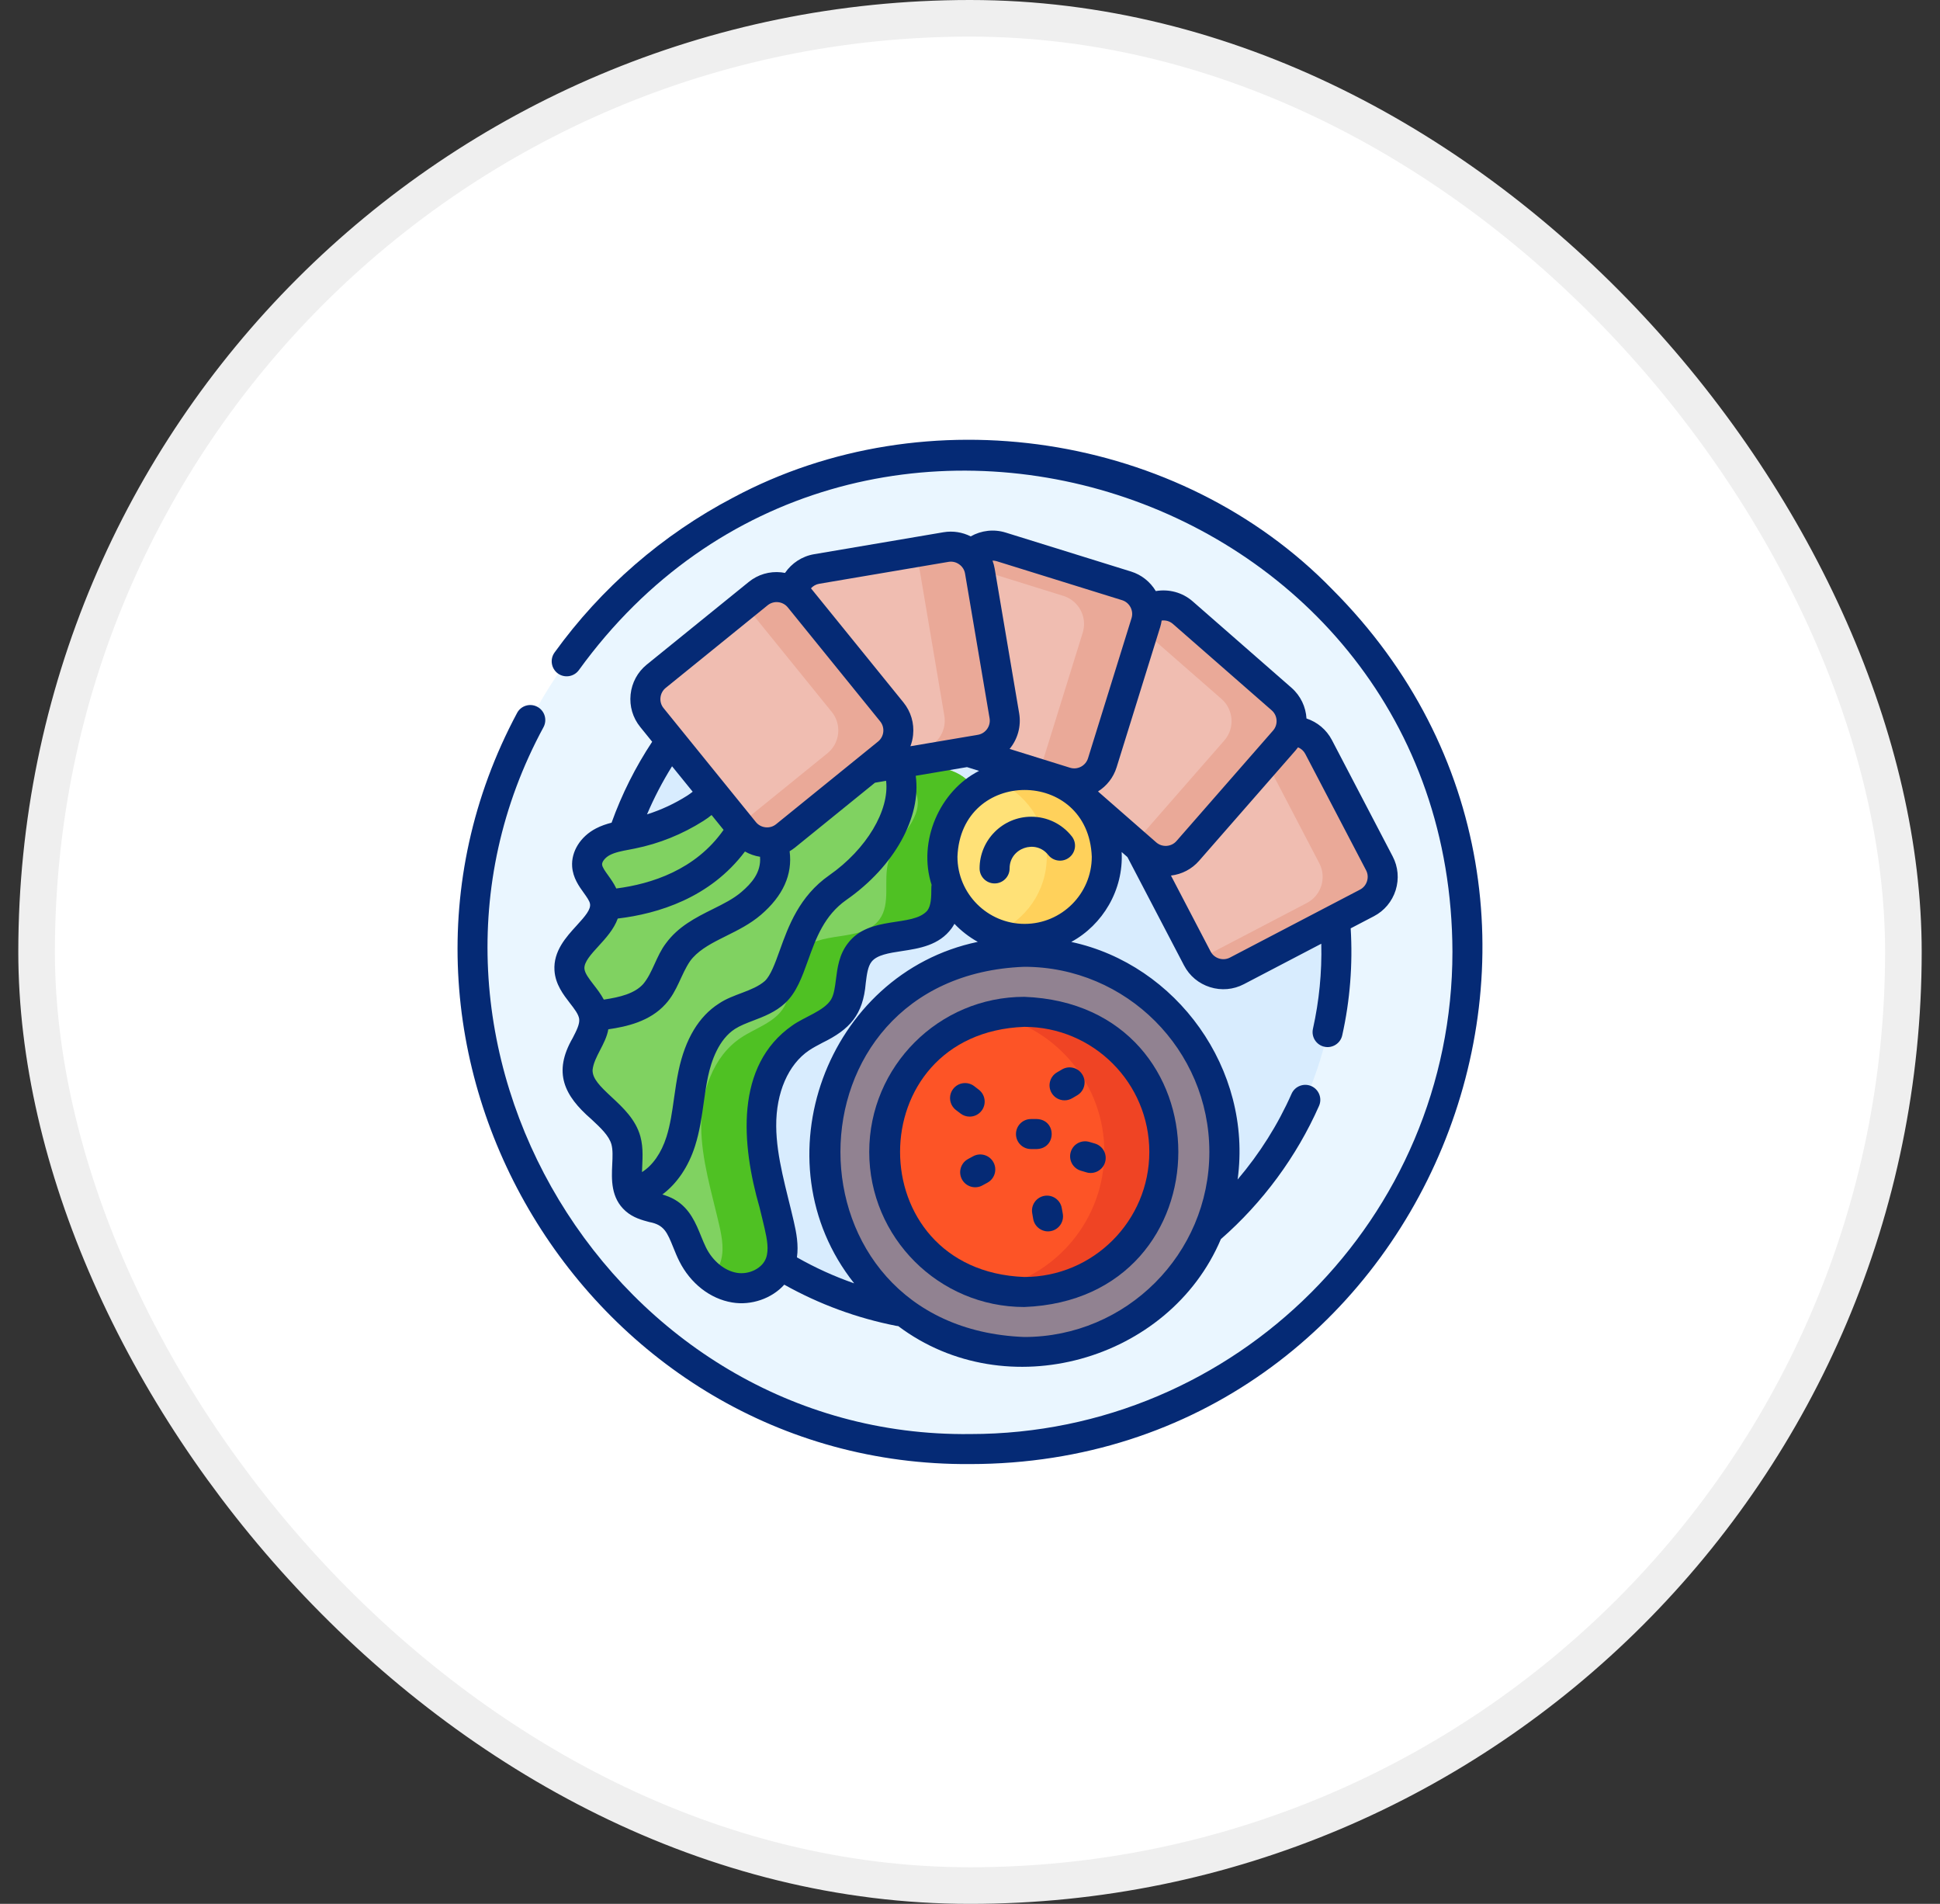 <svg width="53" height="52" viewBox="0 0 53 52" fill="none" xmlns="http://www.w3.org/2000/svg">
<rect x="0" y="0" width="53" height="52" fill="#333333" stroke="none"/>
<rect x="1" y="0.5" width="51" height="51" rx="25.5" fill="white"/>
<rect x="1" y="0.5" width="51" height="51" rx="25.5" stroke="#EFEFEF"/>
<g clip-path="url(#clip0_960_15687)">
<path d="M26.508 39.578C34.009 39.578 40.09 33.497 40.09 25.996C40.09 18.495 34.009 12.414 26.508 12.414C19.006 12.414 12.925 18.495 12.925 25.996C12.925 33.497 19.006 39.578 26.508 39.578Z" fill="#EAF6FF"/>
<path d="M26.508 35.998C32.032 35.998 36.51 31.52 36.51 25.996C36.51 20.472 32.032 15.994 26.508 15.994C20.983 15.994 16.505 20.472 16.505 25.996C16.505 31.52 20.983 35.998 26.508 35.998Z" fill="#D8ECFE"/>
<path d="M17.266 22.774C16.996 22.828 16.716 22.863 16.472 22.99C16.227 23.117 16.021 23.366 16.04 23.641C16.066 24.002 16.45 24.246 16.52 24.601C16.663 25.317 15.511 25.751 15.557 26.48C15.589 26.973 16.166 27.287 16.229 27.777C16.295 28.283 15.789 28.707 15.779 29.217C15.763 30.017 16.885 30.375 17.099 31.146C17.25 31.691 16.938 32.398 17.362 32.771C17.598 32.979 17.959 32.962 18.23 33.12C18.621 33.349 18.721 33.856 18.923 34.261C19.149 34.714 19.569 35.087 20.068 35.169C20.567 35.251 21.127 34.988 21.308 34.516C21.435 34.182 21.368 33.809 21.289 33.461C21.084 32.567 20.803 31.677 20.796 30.76C20.789 29.843 21.113 28.861 21.874 28.349C22.283 28.074 22.816 27.927 23.062 27.5C23.321 27.049 23.167 26.426 23.487 26.017C23.985 25.379 25.19 25.766 25.666 25.112C25.987 24.673 25.762 24.045 25.914 23.523C26.097 22.899 26.815 22.426 26.702 21.786C26.648 21.48 26.401 21.236 26.119 21.104C25.838 20.972 25.523 20.933 25.214 20.896C24.072 20.759 22.91 20.63 21.762 20.767C21.206 20.834 20.616 20.954 20.11 21.206C19.7 21.411 19.393 21.825 18.996 22.076C18.468 22.41 17.879 22.65 17.266 22.774Z" fill="#80D261"/>
<path d="M26.702 21.786C26.648 21.479 26.401 21.236 26.119 21.104C25.838 20.972 25.523 20.933 25.214 20.896C24.162 20.77 23.091 20.651 22.031 20.74C22.548 20.775 23.063 20.835 23.575 20.896C23.883 20.933 24.198 20.972 24.479 21.104C24.761 21.236 25.008 21.479 25.062 21.786C25.175 22.426 24.457 22.899 24.274 23.523C24.122 24.045 24.347 24.673 24.027 25.112C23.55 25.766 22.345 25.379 21.848 26.016C21.527 26.426 21.682 27.049 21.422 27.5C21.176 27.927 20.643 28.074 20.234 28.349C19.473 28.861 19.149 29.843 19.156 30.76C19.163 31.677 19.444 32.567 19.649 33.461C19.729 33.809 19.795 34.182 19.668 34.516C19.614 34.655 19.528 34.775 19.42 34.875C19.61 35.024 19.829 35.13 20.068 35.169C20.567 35.251 21.127 34.988 21.308 34.516C21.435 34.182 21.368 33.809 21.289 33.461C21.084 32.567 20.803 31.677 20.796 30.76C20.789 29.843 21.113 28.861 21.874 28.349C22.283 28.074 22.816 27.927 23.062 27.5C23.321 27.049 23.167 26.426 23.487 26.016C23.985 25.379 25.19 25.766 25.666 25.112C25.987 24.673 25.762 24.045 25.914 23.523C26.097 22.899 26.815 22.426 26.702 21.786Z" fill="#4FC123"/>
<path d="M27.983 36.927C31.002 36.927 33.449 34.48 33.449 31.462C33.449 28.443 31.002 25.996 27.983 25.996C24.965 25.996 22.518 28.443 22.518 31.462C22.518 34.48 24.965 36.927 27.983 36.927Z" fill="#918291"/>
<path d="M27.983 35.288C30.096 35.288 31.809 33.575 31.809 31.462C31.809 29.349 30.096 27.636 27.983 27.636C25.87 27.636 24.157 29.349 24.157 31.462C24.157 33.575 25.87 35.288 27.983 35.288Z" fill="#FD5426"/>
<path d="M27.983 27.636C27.702 27.636 27.428 27.667 27.164 27.725C28.881 28.102 30.17 29.634 30.17 31.462C30.17 33.29 28.881 34.822 27.164 35.198C27.428 35.256 27.702 35.288 27.983 35.288C30.093 35.288 31.809 33.571 31.809 31.462C31.809 29.352 30.093 27.636 27.983 27.636Z" fill="#EF4424"/>
<path d="M31.05 23L32.71 26.178C32.914 26.569 33.401 26.722 33.792 26.517L37.345 24.662C37.735 24.457 37.888 23.971 37.684 23.58L36.024 20.402C35.82 20.011 35.333 19.858 34.942 20.063L31.389 21.918C30.999 22.122 30.846 22.609 31.05 23Z" fill="#F0BDB1"/>
<path d="M37.684 23.58L36.024 20.402C35.82 20.011 35.333 19.858 34.942 20.063L34.362 20.365C34.37 20.378 34.377 20.389 34.384 20.402L36.044 23.58C36.248 23.971 36.096 24.457 35.705 24.662L32.732 26.215C32.947 26.578 33.414 26.715 33.792 26.517L37.344 24.662C37.735 24.457 37.888 23.971 37.684 23.58Z" fill="#EAA998"/>
<path d="M28.619 20.957L31.318 23.317C31.65 23.607 32.159 23.573 32.45 23.241L35.088 20.224C35.378 19.892 35.344 19.383 35.012 19.092L32.313 16.732C31.981 16.442 31.472 16.476 31.182 16.808L28.544 19.825C28.253 20.157 28.287 20.666 28.619 20.957Z" fill="#F0BDB1"/>
<path d="M35.012 19.092L32.313 16.732C31.981 16.442 31.472 16.476 31.182 16.808L30.999 17.017L33.373 19.092C33.704 19.383 33.739 19.892 33.448 20.224L30.993 23.032L31.318 23.317C31.65 23.607 32.159 23.573 32.45 23.241L35.088 20.224C35.378 19.892 35.344 19.383 35.012 19.092Z" fill="#EAA998"/>
<path d="M25.688 20.296L29.111 21.36C29.532 21.491 29.984 21.254 30.115 20.833L31.305 17.005C31.436 16.584 31.198 16.133 30.777 16.002L27.353 14.937C26.932 14.806 26.481 15.044 26.35 15.465L25.16 19.293C25.029 19.713 25.267 20.165 25.688 20.296Z" fill="#F0BDB1"/>
<path d="M30.777 16.002L27.353 14.937C26.941 14.809 26.501 15.034 26.36 15.438L29.052 16.276C29.473 16.406 29.711 16.858 29.58 17.279L28.39 21.107C28.387 21.116 28.384 21.124 28.38 21.133L29.111 21.36C29.532 21.491 29.984 21.254 30.115 20.833L31.305 17.005C31.436 16.584 31.198 16.133 30.777 16.002Z" fill="#EAA998"/>
<path d="M23.247 21.073L26.783 20.474C27.217 20.401 27.513 19.985 27.439 19.55L26.769 15.598C26.695 15.163 26.28 14.868 25.845 14.942L22.31 15.541C21.875 15.614 21.58 16.03 21.653 16.465L22.323 20.417C22.397 20.852 22.813 21.147 23.247 21.073Z" fill="#F0BDB1"/>
<path d="M27.439 19.55L26.769 15.598C26.696 15.163 26.28 14.868 25.845 14.942L24.844 15.111C24.99 15.23 25.096 15.399 25.13 15.598L25.799 19.55C25.873 19.985 25.578 20.401 25.143 20.474L22.609 20.904C22.782 21.044 23.012 21.113 23.248 21.073L26.783 20.474C27.218 20.401 27.513 19.985 27.439 19.55Z" fill="#EAA998"/>
<path d="M21.46 22.83L24.246 20.573C24.589 20.295 24.642 19.788 24.364 19.445L21.84 16.331C21.563 15.989 21.055 15.935 20.713 16.213L17.927 18.471C17.585 18.748 17.532 19.256 17.809 19.598L20.333 22.712C20.611 23.055 21.118 23.108 21.46 22.83Z" fill="#F0BDB1"/>
<path d="M24.364 19.445L21.841 16.331C21.563 15.989 21.056 15.935 20.713 16.213L20.346 16.51L22.724 19.445C23.002 19.788 22.949 20.295 22.606 20.573L20.188 22.533L20.333 22.712C20.611 23.055 21.118 23.108 21.46 22.83L24.246 20.573C24.589 20.295 24.642 19.788 24.364 19.445Z" fill="#EAA998"/>
<path d="M27.992 25.644C29.232 25.644 30.237 24.639 30.237 23.399C30.237 22.16 29.232 21.155 27.992 21.155C26.753 21.155 25.748 22.16 25.748 23.399C25.748 24.639 26.753 25.644 27.992 25.644Z" fill="#FFE177"/>
<path d="M27.992 21.155C27.703 21.155 27.426 21.21 27.172 21.31C28.006 21.637 28.597 22.449 28.597 23.399C28.597 24.349 28.006 25.161 27.172 25.489C27.426 25.588 27.703 25.644 27.992 25.644C29.232 25.644 30.236 24.639 30.236 23.399C30.236 22.16 29.232 21.155 27.992 21.155Z" fill="#FFD15B"/>
<path d="M36.402 16.102C32.223 11.802 25.299 10.768 20.027 13.592C18.107 14.597 16.42 16.06 15.15 17.822C15.017 18.006 15.059 18.262 15.242 18.395C15.426 18.527 15.682 18.485 15.815 18.302C23.265 8.008 39.645 13.273 39.68 25.996C39.68 33.259 33.771 39.168 26.508 39.168C16.735 39.287 10.197 28.435 14.85 19.858C14.955 19.657 14.879 19.41 14.678 19.304C14.478 19.198 14.23 19.275 14.125 19.475C9.207 28.678 16.061 40.066 26.508 39.988C38.927 39.977 45.175 24.892 36.402 16.102Z" fill="#052A75"/>
<path d="M15.148 26.506C15.172 26.885 15.393 27.169 15.569 27.397C15.691 27.554 15.806 27.702 15.823 27.83C15.841 27.972 15.75 28.148 15.645 28.352C15.102 29.292 15.411 29.924 16.155 30.568C16.403 30.799 16.637 31.016 16.704 31.256C16.745 31.403 16.736 31.598 16.726 31.804C16.707 32.212 16.684 32.72 17.092 33.079C17.297 33.26 17.541 33.325 17.737 33.377C18.145 33.452 18.227 33.658 18.398 34.081C18.446 34.2 18.496 34.324 18.557 34.445C18.861 35.053 19.401 35.475 20.002 35.574C20.523 35.663 21.087 35.466 21.426 35.088C22.384 35.624 23.414 36.003 24.492 36.214C24.509 36.217 24.524 36.219 24.54 36.22C27.491 38.438 31.942 37.179 33.354 33.844C34.497 32.846 35.424 31.588 36.035 30.206C36.127 29.999 36.033 29.757 35.826 29.665C35.619 29.574 35.377 29.667 35.285 29.874C34.913 30.717 34.412 31.509 33.811 32.216C34.225 29.202 32.142 26.342 29.266 25.727C30.124 25.261 30.698 24.309 30.643 23.271L30.801 23.409L32.347 26.368C32.496 26.654 32.749 26.865 33.058 26.962C33.365 27.059 33.695 27.031 33.982 26.881L36.097 25.776C36.116 26.557 36.038 27.343 35.869 28.1C35.82 28.321 35.959 28.54 36.18 28.589C36.395 28.639 36.621 28.501 36.669 28.278C36.882 27.328 36.96 26.334 36.9 25.356L37.534 25.025C37.82 24.876 38.031 24.623 38.129 24.314C38.225 24.004 38.197 23.676 38.047 23.39L36.387 20.212C36.239 19.929 35.988 19.721 35.693 19.624C35.674 19.311 35.536 19.006 35.282 18.784L32.583 16.424C32.303 16.179 31.93 16.083 31.576 16.144C31.422 15.888 31.185 15.699 30.899 15.61L27.475 14.546C27.154 14.446 26.809 14.486 26.519 14.65C26.29 14.535 26.033 14.494 25.776 14.537L22.241 15.137C21.914 15.192 21.629 15.381 21.446 15.648C21.412 15.641 21.378 15.636 21.344 15.632C21.021 15.598 20.706 15.691 20.455 15.895L17.669 18.152C17.419 18.355 17.262 18.645 17.228 18.967C17.194 19.29 17.288 19.606 17.491 19.856L17.817 20.259C17.36 20.95 16.988 21.692 16.708 22.47C16.567 22.506 16.422 22.554 16.282 22.627C15.858 22.847 15.602 23.257 15.631 23.67C15.653 23.977 15.818 24.206 15.95 24.389C16.028 24.498 16.102 24.601 16.118 24.681C16.149 24.834 15.992 25.019 15.75 25.283C15.467 25.593 15.114 25.978 15.148 26.506ZM16.713 29.967C16.384 29.662 16.184 29.459 16.189 29.225C16.225 28.866 16.552 28.515 16.619 28.113C17.118 28.041 17.754 27.9 18.181 27.425C18.511 27.066 18.603 26.614 18.854 26.249C19.042 25.99 19.355 25.808 19.665 25.651C19.723 25.622 19.78 25.593 19.838 25.564C20.16 25.404 20.493 25.239 20.789 24.986C21.393 24.468 21.655 23.885 21.572 23.25C21.623 23.22 21.672 23.186 21.719 23.149L23.904 21.378L24.208 21.326C24.303 22.129 23.677 23.192 22.655 23.906C21.834 24.48 21.539 25.299 21.302 25.958C21.175 26.311 21.055 26.645 20.893 26.796C20.564 27.081 20.027 27.147 19.641 27.41C19.092 27.76 18.721 28.378 18.538 29.245C18.485 29.498 18.449 29.751 18.414 29.997C18.362 30.367 18.313 30.718 18.208 31.049C18.069 31.491 17.828 31.833 17.539 32.013C17.547 31.696 17.587 31.374 17.494 31.036C17.365 30.573 17.018 30.251 16.713 29.967ZM20.925 34.369C20.821 34.642 20.466 34.819 20.134 34.765C19.798 34.71 19.474 34.446 19.29 34.078C19.244 33.986 19.202 33.882 19.157 33.773C19.011 33.413 18.846 33.005 18.437 32.767C18.323 32.7 18.206 32.658 18.095 32.625C18.492 32.33 18.81 31.866 18.99 31.295C19.115 30.9 19.172 30.499 19.226 30.111C19.26 29.869 19.293 29.64 19.34 29.415C19.433 28.972 19.638 28.385 20.082 28.101C20.222 28.012 20.394 27.946 20.576 27.876C20.862 27.767 21.186 27.644 21.452 27.396C21.759 27.109 21.912 26.685 22.073 26.236C22.291 25.63 22.517 25.003 23.124 24.578C24.44 23.659 25.174 22.315 25.017 21.189L26.418 20.952C26.42 20.953 26.422 20.953 26.424 20.954L26.748 21.055C25.675 21.596 25.065 22.977 25.451 24.168C25.446 24.194 25.444 24.22 25.444 24.248C25.444 24.516 25.436 24.732 25.335 24.87C24.934 25.335 23.751 24.988 23.164 25.764C22.924 26.072 22.878 26.431 22.838 26.747C22.811 26.958 22.786 27.157 22.707 27.295C22.521 27.609 21.974 27.773 21.645 28.009C20.07 29.105 20.255 31.256 20.751 32.98C20.797 33.169 20.846 33.363 20.889 33.553C20.955 33.841 21.012 34.141 20.925 34.369ZM21.688 33.37C21.49 32.502 21.211 31.613 21.206 30.757C21.199 29.845 21.535 29.072 22.103 28.689C22.211 28.616 22.336 28.551 22.468 28.481C23.216 28.115 23.579 27.72 23.652 26.85C23.682 26.608 23.709 26.399 23.81 26.269C23.957 26.081 24.287 26.03 24.636 25.977C25.115 25.904 25.657 25.821 25.998 25.354C26.027 25.314 26.052 25.273 26.075 25.232C26.261 25.427 26.476 25.594 26.713 25.725C22.582 26.586 20.683 31.715 23.336 35.052C22.796 34.864 22.273 34.627 21.772 34.342C21.82 34.004 21.757 33.668 21.688 33.37ZM33.039 31.462C33.039 34.249 30.771 36.517 27.983 36.517C21.285 36.263 21.287 26.659 27.983 26.406C30.771 26.406 33.039 28.674 33.039 31.462ZM27.992 25.234C26.98 25.234 26.157 24.411 26.157 23.399C26.25 20.969 29.735 20.969 29.827 23.399C29.827 24.411 29.004 25.234 27.992 25.234ZM37.321 23.77C37.369 23.862 37.378 23.968 37.346 24.068C37.315 24.169 37.247 24.25 37.155 24.298L33.602 26.154C33.51 26.202 33.404 26.211 33.304 26.18C33.203 26.148 33.121 26.08 33.073 25.988L31.99 23.914C32.288 23.879 32.56 23.738 32.758 23.511L35.397 20.493C35.42 20.467 35.441 20.439 35.461 20.412C35.546 20.446 35.617 20.509 35.66 20.592L37.321 23.77ZM32.043 17.041L34.742 19.401C34.905 19.543 34.922 19.791 34.779 19.954L32.141 22.971C32.073 23.049 31.977 23.096 31.872 23.103C31.767 23.11 31.666 23.076 31.588 23.008L29.997 21.617C30.232 21.469 30.418 21.24 30.506 20.955L31.696 17.127C31.715 17.068 31.727 17.009 31.736 16.949C31.845 16.935 31.958 16.966 32.043 17.041ZM27.232 15.329L30.656 16.393C30.755 16.424 30.836 16.492 30.885 16.585C30.934 16.679 30.944 16.785 30.913 16.884L29.724 20.711C29.659 20.917 29.439 21.033 29.233 20.969L27.582 20.455C27.798 20.193 27.904 19.842 27.843 19.481L27.174 15.53C27.161 15.455 27.141 15.382 27.115 15.312C27.154 15.312 27.194 15.317 27.232 15.329ZM22.378 15.945L25.913 15.346C26.016 15.329 26.119 15.352 26.205 15.414C26.291 15.474 26.348 15.564 26.365 15.667L27.035 19.618C27.071 19.831 26.927 20.034 26.714 20.07L24.872 20.382C24.909 20.285 24.934 20.183 24.945 20.076C24.979 19.753 24.886 19.438 24.683 19.187L22.159 16.073C22.158 16.072 22.156 16.07 22.155 16.069C22.213 16.005 22.291 15.96 22.378 15.945ZM18.044 19.053C18.055 18.948 18.105 18.855 18.186 18.789L20.971 16.532C21.052 16.466 21.155 16.436 21.258 16.447C21.363 16.458 21.457 16.509 21.522 16.589L24.046 19.703C24.182 19.871 24.156 20.118 23.988 20.254L21.202 22.512C21.122 22.577 21.02 22.607 20.915 22.596C20.81 22.585 20.717 22.535 20.651 22.454L18.128 19.34C18.062 19.259 18.033 19.157 18.044 19.053ZM18.924 21.624C18.874 21.663 18.826 21.699 18.777 21.73C18.43 21.95 18.061 22.121 17.676 22.243C17.869 21.789 18.099 21.349 18.36 20.929L18.924 21.624ZM16.661 23.354C16.807 23.278 16.996 23.242 17.195 23.205C17.246 23.195 17.297 23.186 17.348 23.175C18.01 23.041 18.638 22.788 19.216 22.422C19.294 22.373 19.367 22.319 19.44 22.261L19.768 22.666C19.003 23.759 17.793 24.144 16.837 24.267C16.772 24.129 16.688 24.012 16.615 23.91C16.532 23.795 16.454 23.687 16.449 23.612C16.444 23.533 16.538 23.418 16.661 23.354ZM16.355 25.837C16.548 25.626 16.77 25.383 16.877 25.088C17.981 24.957 19.4 24.523 20.352 23.257C20.478 23.329 20.617 23.378 20.764 23.401C20.798 23.831 20.531 24.127 20.255 24.363C20.037 24.55 19.764 24.686 19.474 24.83C19.002 25.064 18.527 25.307 18.191 25.767C17.93 26.108 17.831 26.57 17.572 26.877C17.338 27.137 16.939 27.236 16.496 27.302C16.415 27.15 16.313 27.018 16.217 26.894C16.093 26.733 15.975 26.581 15.966 26.454C15.955 26.274 16.149 26.062 16.355 25.837Z" fill="#052A75"/>
<path d="M23.747 31.462C23.747 33.797 25.648 35.698 27.983 35.698C33.595 35.485 33.594 27.438 27.983 27.226C25.648 27.226 23.747 29.126 23.747 31.462ZM31.399 31.462C31.399 33.345 29.867 34.878 27.983 34.878C23.458 34.706 23.459 28.217 27.983 28.046C29.867 28.046 31.399 29.578 31.399 31.462Z" fill="#052A75"/>
<path d="M28.174 22.307C27.396 22.307 26.762 22.941 26.762 23.719C26.762 23.946 26.946 24.129 27.172 24.129C27.398 24.129 27.582 23.946 27.582 23.719C27.58 23.163 28.296 22.914 28.638 23.352C28.779 23.529 29.037 23.559 29.214 23.418C29.392 23.277 29.421 23.019 29.28 22.842C29.011 22.502 28.608 22.307 28.174 22.307Z" fill="#052A75"/>
<path d="M26.491 30.498C26.614 30.498 26.735 30.443 26.816 30.338C26.954 30.159 26.92 29.901 26.741 29.763L26.615 29.666C26.435 29.529 26.178 29.562 26.04 29.742C25.902 29.921 25.936 30.178 26.115 30.317L26.241 30.413C26.316 30.471 26.404 30.498 26.491 30.498Z" fill="#052A75"/>
<path d="M29.007 32.995C28.968 32.772 28.755 32.623 28.532 32.662C28.309 32.702 28.16 32.914 28.2 33.137L28.227 33.294C28.266 33.518 28.485 33.666 28.702 33.626C28.925 33.587 29.074 33.374 29.035 33.151L29.007 32.995Z" fill="#052A75"/>
<path d="M27.756 30.974C27.756 31.2 27.939 31.384 28.166 31.384H28.325C28.867 31.365 28.867 30.582 28.325 30.564H28.166C27.939 30.564 27.756 30.747 27.756 30.974Z" fill="#052A75"/>
<path d="M29.084 30.053C29.154 30.053 29.225 30.035 29.29 29.997L29.427 29.917C29.623 29.803 29.689 29.552 29.574 29.357C29.46 29.161 29.209 29.095 29.014 29.209L28.876 29.29C28.681 29.404 28.615 29.655 28.729 29.85C28.805 29.981 28.942 30.053 29.084 30.053Z" fill="#052A75"/>
<path d="M26.585 31.581L26.446 31.657C26.247 31.765 26.173 32.014 26.281 32.213C26.39 32.414 26.642 32.485 26.837 32.378L26.977 32.302C27.175 32.194 27.249 31.945 27.141 31.746C27.033 31.547 26.784 31.473 26.585 31.581Z" fill="#052A75"/>
<path d="M29.252 31.465C29.187 31.682 29.311 31.91 29.528 31.975L29.68 32.02C29.891 32.085 30.126 31.963 30.19 31.744C30.255 31.527 30.131 31.299 29.914 31.234L29.761 31.189C29.544 31.125 29.316 31.248 29.252 31.465Z" fill="#052A75"/>
</g>
<defs>
<clipPath id="clip0_960_15687">
<rect width="28" height="28" fill="white" transform="translate(12.5 12)"/>
</clipPath>
</defs>
</svg>
